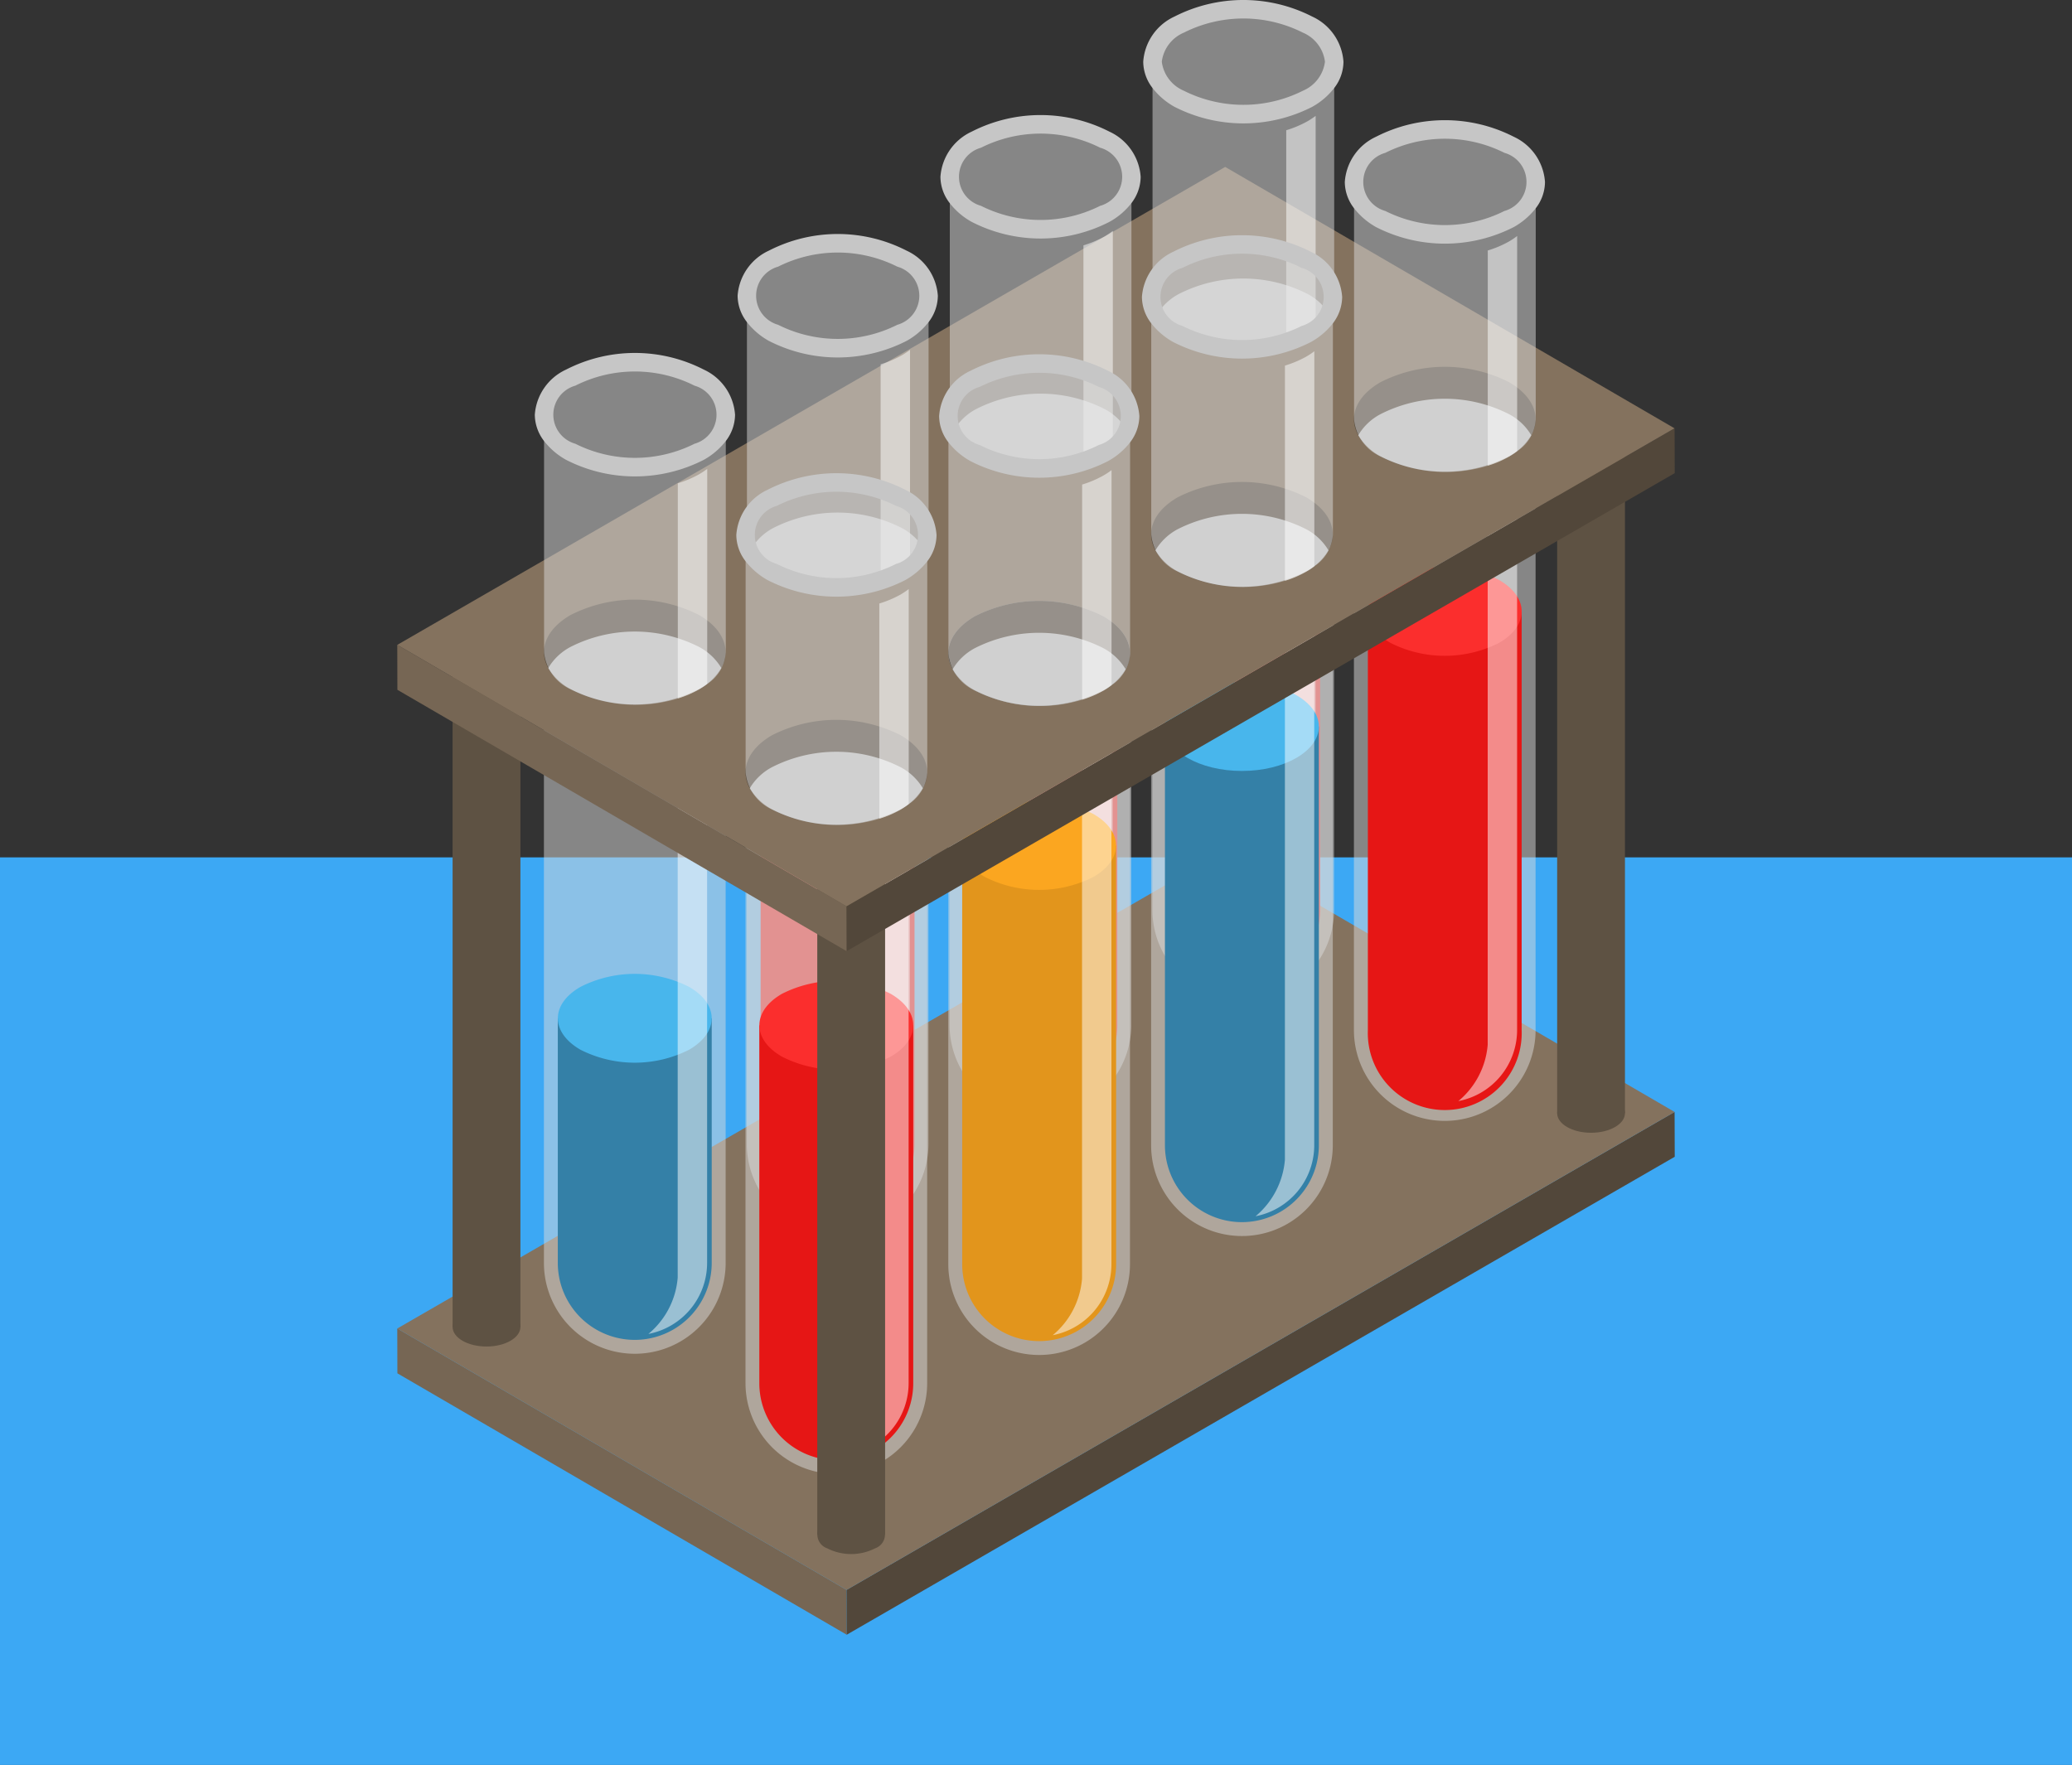 <svg xmlns="http://www.w3.org/2000/svg" width="105" height="89.457" viewBox="0 0 105 89.457">
  <rect x="0" y="0" width="105" height="89.457" fill="#333333" stroke="none"/>
  <g id="Grupo_87104" data-name="Grupo 87104" transform="translate(-247 -4349.031)">
    <rect id="Rectángulo_32727" data-name="Rectángulo 32727" width="105" height="46" transform="translate(247 4392.487)" fill="#3ca8f4"/>
    <g id="Grupo_87103" data-name="Grupo 87103" transform="translate(122.697 4305.771)">
      <g id="Grupo_87075" data-name="Grupo 87075" transform="translate(144.435 86.37)">
        <g id="Grupo_87074" data-name="Grupo 87074" style="isolation: isolate">
          <g id="Grupo_87071" data-name="Grupo 87071" transform="translate(0 24.225)">
            <path id="Trazado_146013" data-name="Trazado 146013" d="M144.435,64.815l.006,2.273,22.77,13.249-.007-2.273Z" transform="translate(-144.435 -64.815)" fill="#766654"/>
          </g>
          <g id="Grupo_87072" data-name="Grupo 87072" transform="translate(22.769 13.249)">
            <path id="Trazado_146014" data-name="Trazado 146014" d="M151.724,85.527l.007,2.273,41.96-24.225-.007-2.273Z" transform="translate(-151.724 -61.302)" fill="#52473a"/>
          </g>
          <g id="Grupo_87073" data-name="Grupo 87073">
            <path id="Trazado_146015" data-name="Trazado 146015" d="M144.435,81.286l22.77,13.25,41.96-24.226L186.395,57.06Z" transform="translate(-144.435 -57.06)" fill="#84725e"/>
          </g>
        </g>
      </g>
      <g id="Grupo_87076" data-name="Grupo 87076" transform="translate(203.213 64.758)">
        <rect id="Rectángulo_32730" data-name="Rectángulo 32730" width="3.436" height="33.933" transform="translate(0 0.992)" fill="#5e5243"/>
        <ellipse id="Elipse_4336" data-name="Elipse 4336" cx="1.718" cy="0.992" rx="1.718" ry="0.992" transform="translate(0 33.933)" fill="#5e5243"/>
        <ellipse id="Elipse_4337" data-name="Elipse 4337" cx="1.718" cy="0.992" rx="1.718" ry="0.992" fill="#9d9d9c"/>
      </g>
      <g id="Grupo_87077" data-name="Grupo 87077" transform="translate(162.147 71.84)">
        <path id="Trazado_146016" data-name="Trazado 146016" d="M159.311,52.409v29.4a4.6,4.6,0,1,1-9.206,0v-29.4Z" transform="translate(-150.105 -52.409)" fill="#dadada" opacity="0.5"/>
        <path id="Trazado_146017" data-name="Trazado 146017" d="M158.127,55.028v21.22a3.9,3.9,0,1,1-7.8,0V55.028Z" transform="translate(-149.627 -46.847)" fill="#ea4a49"/>
        <path id="Trazado_146018" data-name="Trazado 146018" d="M151.473,54.966c-1.524.881-1.524,2.305,0,3.183a6.082,6.082,0,0,0,5.514,0c1.521-.878,1.521-2.3,0-3.183A6.1,6.1,0,0,0,151.473,54.966Z" transform="translate(-149.627 -48.377)" fill="#ff6766"/>
        <path id="Trazado_146019" data-name="Trazado 146019" d="M153.285,82.554V52.409h1.49v29.4a3.667,3.667,0,0,1-2.977,3.6A4.131,4.131,0,0,0,153.285,82.554Z" transform="translate(-146.509 -52.409)" fill="#fff" opacity="0.5"/>
      </g>
      <g id="Grupo_87078" data-name="Grupo 87078" transform="translate(172.425 65.811)">
        <path id="Trazado_146020" data-name="Trazado 146020" d="M162.6,50.479v29.4a4.6,4.6,0,0,1-9.206,0v-29.4Z" transform="translate(-153.395 -50.479)" fill="#dadada" opacity="0.5"/>
        <path id="Trazado_146021" data-name="Trazado 146021" d="M161.417,53.1V74.32a3.9,3.9,0,1,1-7.8,0V53.1Z" transform="translate(-152.917 -44.919)" fill="#ea4a49"/>
        <path id="Trazado_146022" data-name="Trazado 146022" d="M154.763,53.037c-1.524.878-1.524,2.3,0,3.183a6.1,6.1,0,0,0,5.514,0c1.521-.881,1.521-2.305,0-3.183A6.082,6.082,0,0,0,154.763,53.037Z" transform="translate(-152.917 -46.449)" fill="#ff6766"/>
        <path id="Trazado_146023" data-name="Trazado 146023" d="M156.576,80.624V50.479h1.487v29.4a3.667,3.667,0,0,1-2.974,3.6A4.155,4.155,0,0,0,156.576,80.624Z" transform="translate(-149.797 -50.479)" fill="#fff" opacity="0.5"/>
      </g>
      <g id="Grupo_87079" data-name="Grupo 87079" transform="translate(182.702 59.979)">
        <path id="Trazado_146024" data-name="Trazado 146024" d="M165.891,48.612v29.4a4.6,4.6,0,1,1-9.206,0v-29.4Z" transform="translate(-156.685 -48.612)" fill="#dadada" opacity="0.5"/>
        <path id="Trazado_146025" data-name="Trazado 146025" d="M164.707,51.23V72.45a3.9,3.9,0,1,1-7.8,0V51.23Z" transform="translate(-156.207 -43.052)" fill="#ea4a49"/>
        <ellipse id="Elipse_4338" data-name="Elipse 4338" cx="3.899" cy="2.251" rx="3.899" ry="2.251" transform="translate(0.704 5.927)" fill="#ff6766"/>
        <path id="Trazado_146026" data-name="Trazado 146026" d="M159.866,78.754V48.612h1.49v29.4a3.667,3.667,0,0,1-2.977,3.6A4.143,4.143,0,0,0,159.866,78.754Z" transform="translate(-153.087 -48.612)" fill="#fff" opacity="0.5"/>
      </g>
      <g id="Grupo_87081" data-name="Grupo 87081" transform="translate(151.867 77.872)">
        <path id="Trazado_146027" data-name="Trazado 146027" d="M156.023,54.34v29.4a4.6,4.6,0,1,1-9.209,0V54.34Z" transform="translate(-146.814 -54.34)" fill="#dadada" opacity="0.5"/>
        <g id="Grupo_87080" data-name="Grupo 87080" transform="translate(0.706 14.749)">
          <path id="Trazado_146028" data-name="Trazado 146028" d="M154.837,59.782v12.4a3.9,3.9,0,1,1-7.8,0v-12.4Z" transform="translate(-147.04 -57.531)" fill="#3480a7"/>
          <path id="Trazado_146029" data-name="Trazado 146029" d="M148.183,59.722c-1.524.878-1.524,2.3,0,3.183a6.094,6.094,0,0,0,5.51,0c1.524-.881,1.524-2.305,0-3.183A6.075,6.075,0,0,0,148.183,59.722Z" transform="translate(-147.04 -59.061)" fill="#48b6ec"/>
        </g>
        <path id="Trazado_146030" data-name="Trazado 146030" d="M149.995,84.482V54.34h1.49v29.4a3.667,3.667,0,0,1-2.977,3.6A4.131,4.131,0,0,0,149.995,84.482Z" transform="translate(-143.216 -54.34)" fill="#fff" opacity="0.5"/>
      </g>
      <g id="Grupo_87082" data-name="Grupo 87082" transform="translate(172.359 77.935)">
        <path id="Trazado_146031" data-name="Trazado 146031" d="M162.58,54.36v29.4a4.6,4.6,0,0,1-9.206,0V54.36Z" transform="translate(-153.374 -54.36)" fill="#dadada" opacity="0.5"/>
        <path id="Trazado_146032" data-name="Trazado 146032" d="M161.4,56.978V78.2a3.9,3.9,0,0,1-7.8,0V56.978Z" transform="translate(-152.896 -48.8)" fill="#e2951c"/>
        <path id="Trazado_146033" data-name="Trazado 146033" d="M154.742,56.918c-1.524.878-1.524,2.3,0,3.183a6.1,6.1,0,0,0,5.514,0c1.521-.881,1.521-2.305,0-3.183A6.082,6.082,0,0,0,154.742,56.918Z" transform="translate(-152.896 -50.33)" fill="#fba620"/>
        <path id="Trazado_146034" data-name="Trazado 146034" d="M156.552,84.505V54.36h1.49v29.4a3.668,3.668,0,0,1-2.974,3.6A4.154,4.154,0,0,0,156.552,84.505Z" transform="translate(-149.776 -54.36)" fill="#fff" opacity="0.5"/>
      </g>
      <g id="Grupo_87084" data-name="Grupo 87084" transform="translate(162.082 83.964)">
        <path id="Trazado_146035" data-name="Trazado 146035" d="M159.29,56.29v29.4a4.6,4.6,0,0,1-9.206,0V56.29Z" transform="translate(-150.084 -56.29)" fill="#dadada" opacity="0.5"/>
        <g id="Grupo_87083" data-name="Grupo 87083" transform="translate(0.703 9.01)">
          <path id="Trazado_146036" data-name="Trazado 146036" d="M158.106,59.9v18.14a3.9,3.9,0,1,1-7.8,0V59.9Z" transform="translate(-150.309 -57.643)" fill="#e61615"/>
          <path id="Trazado_146037" data-name="Trazado 146037" d="M151.452,59.833c-1.524.881-1.524,2.305,0,3.183a6.082,6.082,0,0,0,5.514,0c1.521-.878,1.521-2.3,0-3.183A6.1,6.1,0,0,0,151.452,59.833Z" transform="translate(-150.309 -59.174)" fill="#fb2e2d"/>
        </g>
        <path id="Trazado_146038" data-name="Trazado 146038" d="M153.264,86.435V56.29h1.49v29.4a3.667,3.667,0,0,1-2.977,3.6A4.131,4.131,0,0,0,153.264,86.435Z" transform="translate(-146.488 -56.29)" fill="#fff" opacity="0.5"/>
      </g>
      <g id="Grupo_87086" data-name="Grupo 87086" transform="translate(182.637 71.906)">
        <path id="Trazado_146039" data-name="Trazado 146039" d="M165.87,52.43v29.4a4.6,4.6,0,1,1-9.206,0V52.43Z" transform="translate(-156.664 -52.43)" fill="#dadada" opacity="0.5"/>
        <g id="Grupo_87085" data-name="Grupo 87085" transform="translate(0.703 5.928)">
          <path id="Trazado_146040" data-name="Trazado 146040" d="M164.686,55.048v21.22a3.9,3.9,0,1,1-7.8,0V55.048Z" transform="translate(-156.889 -52.797)" fill="#3480a7"/>
          <ellipse id="Elipse_4339" data-name="Elipse 4339" cx="3.898" cy="2.251" rx="3.898" ry="2.251" transform="translate(0.001)" fill="#48b6ec"/>
        </g>
        <path id="Trazado_146041" data-name="Trazado 146041" d="M159.845,82.575V52.43h1.487v29.4a3.668,3.668,0,0,1-2.974,3.6A4.169,4.169,0,0,0,159.845,82.575Z" transform="translate(-153.066 -52.43)" fill="#fff" opacity="0.5"/>
      </g>
      <g id="Grupo_87087" data-name="Grupo 87087" transform="translate(165.719 86.113)">
        <rect id="Rectángulo_32731" data-name="Rectángulo 32731" width="3.437" height="33.933" transform="translate(0 0.993)" fill="#5e5243"/>
        <path id="Trazado_146042" data-name="Trazado 146042" d="M151.752,68.132a.74.74,0,0,0,0,1.4,2.68,2.68,0,0,0,2.427,0,.74.74,0,0,0,0-1.4A2.68,2.68,0,0,0,151.752,68.132Z" transform="translate(-151.248 -33.907)" fill="#5e5243"/>
        <path id="Trazado_146043" data-name="Trazado 146043" d="M151.752,57.269a.74.74,0,0,0,0,1.4,2.68,2.68,0,0,0,2.427,0,.74.74,0,0,0,0-1.4A2.68,2.68,0,0,0,151.752,57.269Z" transform="translate(-151.248 -56.978)" fill="#9d9d9c"/>
      </g>
      <g id="Grupo_87088" data-name="Grupo 87088" transform="translate(147.239 75.592)">
        <rect id="Rectángulo_32732" data-name="Rectángulo 32732" width="3.436" height="33.933" transform="translate(0 0.992)" fill="#5e5243"/>
        <ellipse id="Elipse_4340" data-name="Elipse 4340" cx="1.718" cy="0.992" rx="1.718" ry="0.992" transform="translate(0 33.933)" fill="#5e5243"/>
        <ellipse id="Elipse_4341" data-name="Elipse 4341" cx="1.718" cy="0.992" rx="1.718" ry="0.992" transform="translate(0)" fill="#9d9d9c"/>
      </g>
      <g id="Grupo_87089" data-name="Grupo 87089" transform="translate(192.914 66.07)">
        <path id="Trazado_146044" data-name="Trazado 146044" d="M169.16,50.562v29.4a4.6,4.6,0,0,1-9.206,0v-29.4Z" transform="translate(-159.954 -50.562)" fill="#dadada" opacity="0.5"/>
        <path id="Trazado_146045" data-name="Trazado 146045" d="M167.974,53.181V74.4a3.9,3.9,0,1,1-7.794,0V53.181Z" transform="translate(-159.474 -45)" fill="#e61615"/>
        <path id="Trazado_146046" data-name="Trazado 146046" d="M161.321,53.119c-1.521.881-1.521,2.305,0,3.183a6.1,6.1,0,0,0,5.514,0c1.521-.878,1.521-2.3,0-3.183A6.1,6.1,0,0,0,161.321,53.119Z" transform="translate(-159.475 -46.53)" fill="#fb2e2d"/>
        <path id="Trazado_146047" data-name="Trazado 146047" d="M163.135,80.707V50.562h1.49v29.4a3.67,3.67,0,0,1-2.977,3.6A4.143,4.143,0,0,0,163.135,80.707Z" transform="translate(-156.356 -50.562)" fill="#fff" opacity="0.5"/>
      </g>
      <path id="Trazado_146048" data-name="Trazado 146048" d="M156.685,49.951a2.283,2.283,0,0,0,1.35,1.877,7.3,7.3,0,0,0,5.426.465,5.2,5.2,0,0,0,1.081-.465,3.715,3.715,0,0,0,.409-.272,2.057,2.057,0,0,0,.94-1.606,2.093,2.093,0,0,0-.94-1.609,4.215,4.215,0,0,0-.409-.272,5.03,5.03,0,0,0-1.081-.462,7.31,7.31,0,0,0-5.426.462,2.308,2.308,0,0,0-1.346,1.831Z" transform="translate(26.017 8.569)" fill="#9d9d9c"/>
      <g id="Grupo_87094" data-name="Grupo 87094" transform="translate(144.435 51.72)">
        <g id="Grupo_87093" data-name="Grupo 87093" style="isolation: isolate">
          <g id="Grupo_87090" data-name="Grupo 87090" transform="translate(0 24.226)">
            <path id="Trazado_146049" data-name="Trazado 146049" d="M144.435,53.723,144.441,56l22.77,13.25-.007-2.273Z" transform="translate(-144.435 -53.723)" fill="#766654"/>
          </g>
          <g id="Grupo_87091" data-name="Grupo 87091" transform="translate(22.769 13.249)">
            <path id="Trazado_146050" data-name="Trazado 146050" d="M151.724,74.435l.007,2.273,41.96-24.226-.007-2.273Z" transform="translate(-151.724 -50.21)" fill="#52473a"/>
          </g>
          <g id="Grupo_87092" data-name="Grupo 87092">
            <path id="Trazado_146051" data-name="Trazado 146051" d="M144.435,70.194,167.2,83.443l41.96-24.226-22.77-13.249Z" transform="translate(-144.435 -45.968)" fill="#84725e"/>
          </g>
        </g>
      </g>
      <path id="Trazado_146052" data-name="Trazado 146052" d="M156.9,50.728a2.853,2.853,0,0,0,1.131,1.071,7.193,7.193,0,0,0,6.507,0,2.875,2.875,0,0,0,1.131-1.071c.506-.915.131-1.959-1.131-2.687a7.174,7.174,0,0,0-6.507,0C156.772,48.769,156.4,49.813,156.9,50.728Z" transform="translate(26.018 8.498)" fill="#52473a"/>
      <path id="Trazado_146053" data-name="Trazado 146053" d="M156.755,49.628a2.853,2.853,0,0,0,1.131,1.071,7.193,7.193,0,0,0,6.507,0,2.875,2.875,0,0,0,1.131-1.071,2.853,2.853,0,0,0-1.131-1.071,7.193,7.193,0,0,0-6.507,0A2.853,2.853,0,0,0,156.755,49.628Z" transform="translate(26.166 9.598)" fill="#c6c6c6"/>
      <path id="Trazado_146054" data-name="Trazado 146054" d="M151.452,51.839c-1.8,1.037-1.8,2.721,0,3.758a7.2,7.2,0,0,0,6.51,0c1.8-1.037,1.8-2.721,0-3.758A7.18,7.18,0,0,0,151.452,51.839Z" transform="translate(12.042 16.564)" fill="#9d9d9c"/>
      <g id="Grupo_87095" data-name="Grupo 87095" transform="translate(182.237 43.26)">
        <path id="Trazado_146055" data-name="Trazado 146055" d="M156.687,46.044V58.084a2.279,2.279,0,0,0,1.346,1.877,7.3,7.3,0,0,0,5.429.465,5.2,5.2,0,0,0,1.081-.465,3.717,3.717,0,0,0,.409-.272,2.057,2.057,0,0,0,.94-1.606V46.044C164.953,42.917,158.24,42.2,156.687,46.044Z" transform="translate(-156.215 -42.917)" fill="#dadada" opacity="0.5"/>
        <path id="Trazado_146056" data-name="Trazado 146056" d="M156.536,46.387a2.194,2.194,0,0,0,.472,1.334,3.64,3.64,0,0,0,1.112.953,7.671,7.671,0,0,0,6.982,0,3.64,3.64,0,0,0,1.112-.953,2.19,2.19,0,0,0,.469-1.334A2.724,2.724,0,0,0,165.1,44.1a7.671,7.671,0,0,0-6.982,0A2.728,2.728,0,0,0,156.536,46.387Zm2.056,1.471a1.851,1.851,0,0,1-1.115-1.471,1.851,1.851,0,0,1,1.115-1.471,6.7,6.7,0,0,1,6.038,0,1.851,1.851,0,0,1,1.115,1.471,1.851,1.851,0,0,1-1.115,1.471,6.729,6.729,0,0,1-6.038,0Z" transform="translate(-156.536 -43.26)" fill="#c6c6c6"/>
        <path id="Trazado_146057" data-name="Trazado 146057" d="M158.856,45.87V56.778a5.2,5.2,0,0,0,1.081-.465,3.717,3.717,0,0,0,.409-.272v-10.9a3.72,3.72,0,0,1-.409.272A5.434,5.434,0,0,1,158.856,45.87Z" transform="translate(-151.609 -39.269)" fill="#fff" opacity="0.5"/>
      </g>
      <path id="Trazado_146058" data-name="Trazado 146058" d="M153.613,52.6a2.908,2.908,0,0,0,1.128,1.071,7.2,7.2,0,0,0,6.51,0,2.941,2.941,0,0,0,1.131-1.071c.506-.918.128-1.962-1.131-2.69a7.2,7.2,0,0,0-6.51,0C153.482,50.635,153.107,51.678,153.613,52.6Z" transform="translate(19.03 12.465)" fill="#52473a"/>
      <path id="Trazado_146059" data-name="Trazado 146059" d="M153.465,51.5a2.908,2.908,0,0,0,1.128,1.071,7.2,7.2,0,0,0,6.51,0,2.941,2.941,0,0,0,1.131-1.071,2.875,2.875,0,0,0-1.131-1.071,7.18,7.18,0,0,0-6.51,0A2.843,2.843,0,0,0,153.465,51.5Z" transform="translate(19.179 13.563)" fill="#c6c6c6"/>
      <g id="Grupo_87096" data-name="Grupo 87096" transform="translate(171.96 49.092)">
        <path id="Trazado_146060" data-name="Trazado 146060" d="M153.4,48.019V60.055a2.287,2.287,0,0,0,1.346,1.881,7.32,7.32,0,0,0,5.429.465,5.2,5.2,0,0,0,1.081-.465,3.725,3.725,0,0,0,.409-.275,2.057,2.057,0,0,0,.94-1.606V48.019C161.663,44.889,155.009,43.777,153.4,48.019Z" transform="translate(-152.925 -44.889)" fill="#dadada" opacity="0.5"/>
        <path id="Trazado_146061" data-name="Trazado 146061" d="M153.246,48.257a2.193,2.193,0,0,0,.472,1.334,3.633,3.633,0,0,0,1.112.95,7.639,7.639,0,0,0,6.979,0,3.61,3.61,0,0,0,1.115-.95,2.209,2.209,0,0,0,.469-1.334,2.726,2.726,0,0,0-1.584-2.29,7.665,7.665,0,0,0-6.979,0A2.732,2.732,0,0,0,153.246,48.257Zm2.056,1.471a1.53,1.53,0,0,1,0-2.946,6.729,6.729,0,0,1,6.038,0,1.53,1.53,0,0,1,0,2.946,6.729,6.729,0,0,1-6.038,0Z" transform="translate(-153.246 -45.127)" fill="#c6c6c6"/>
        <path id="Trazado_146062" data-name="Trazado 146062" d="M155.566,47.74V58.649a5.2,5.2,0,0,0,1.081-.465,3.725,3.725,0,0,0,.409-.275v-10.9a4.228,4.228,0,0,1-.409.275A5.434,5.434,0,0,1,155.566,47.74Z" transform="translate(-148.319 -41.136)" fill="#fff" opacity="0.5"/>
      </g>
      <path id="Trazado_146063" data-name="Trazado 146063" d="M150.323,54.526a2.886,2.886,0,0,0,1.128,1.071,7.2,7.2,0,0,0,6.51,0,2.918,2.918,0,0,0,1.131-1.071c.506-.915.128-1.959-1.131-2.687a7.18,7.18,0,0,0-6.51,0C150.192,52.567,149.817,53.611,150.323,54.526Z" transform="translate(12.043 16.564)" fill="#52473a"/>
      <path id="Trazado_146064" data-name="Trazado 146064" d="M150.175,53.428A2.886,2.886,0,0,0,151.3,54.5a7.2,7.2,0,0,0,6.51,0,2.918,2.918,0,0,0,1.131-1.071,2.9,2.9,0,0,0-1.131-1.071,7.18,7.18,0,0,0-6.51,0A2.843,2.843,0,0,0,150.175,53.428Z" transform="translate(12.191 17.662)" fill="#c6c6c6"/>
      <g id="Grupo_87097" data-name="Grupo 87097" transform="translate(161.682 55.121)">
        <path id="Trazado_146065" data-name="Trazado 146065" d="M150.107,49.948V61.985a2.283,2.283,0,0,0,1.346,1.881,7.32,7.32,0,0,0,5.429.465,5.2,5.2,0,0,0,1.081-.465,4.044,4.044,0,0,0,.409-.272,2.067,2.067,0,0,0,.94-1.609V49.948C158.373,46.818,151.719,45.709,150.107,49.948Z" transform="translate(-149.635 -46.818)" fill="#dadada" opacity="0.5"/>
        <path id="Trazado_146066" data-name="Trazado 146066" d="M149.956,50.187a2.193,2.193,0,0,0,.472,1.334,3.64,3.64,0,0,0,1.112.953,7.665,7.665,0,0,0,6.979,0,3.617,3.617,0,0,0,1.115-.953,2.21,2.21,0,0,0,.469-1.334,2.724,2.724,0,0,0-1.584-2.287,7.639,7.639,0,0,0-6.979,0A2.724,2.724,0,0,0,149.956,50.187Zm2.052,1.471a1.531,1.531,0,0,1,0-2.946,6.736,6.736,0,0,1,6.042,0,1.531,1.531,0,0,1,0,2.946,6.736,6.736,0,0,1-6.042,0Z" transform="translate(-149.956 -47.057)" fill="#c6c6c6"/>
        <path id="Trazado_146067" data-name="Trazado 146067" d="M152.276,49.67V60.579a5.2,5.2,0,0,0,1.081-.465,4.044,4.044,0,0,0,.409-.272V48.936a3.593,3.593,0,0,1-.409.275A5.434,5.434,0,0,1,152.276,49.67Z" transform="translate(-145.029 -43.066)" fill="#fff" opacity="0.5"/>
      </g>
      <path id="Trazado_146068" data-name="Trazado 146068" d="M147.031,56.456a2.9,2.9,0,0,0,1.131,1.071,7.2,7.2,0,0,0,6.51,0,2.9,2.9,0,0,0,1.131-1.071c.5-.915.128-1.959-1.131-2.687a7.18,7.18,0,0,0-6.51,0C146.9,54.5,146.528,55.541,147.031,56.456Z" transform="translate(5.055 20.664)" fill="#52473a"/>
      <path id="Trazado_146069" data-name="Trazado 146069" d="M146.884,55.356a2.9,2.9,0,0,0,1.131,1.071,7.2,7.2,0,0,0,6.51,0,2.9,2.9,0,0,0,1.131-1.071,2.9,2.9,0,0,0-1.131-1.071,7.2,7.2,0,0,0-6.51,0A2.875,2.875,0,0,0,146.884,55.356Z" transform="translate(5.202 21.763)" fill="#c6c6c6"/>
      <g id="Grupo_87098" data-name="Grupo 87098" transform="translate(151.405 61.15)">
        <path id="Trazado_146070" data-name="Trazado 146070" d="M146.816,51.878V63.915a2.284,2.284,0,0,0,1.35,1.881,7.3,7.3,0,0,0,5.429.465,5.269,5.269,0,0,0,1.081-.465,4.036,4.036,0,0,0,.409-.272,2.058,2.058,0,0,0,.94-1.609V51.878C155.085,48.748,148.431,47.639,146.816,51.878Z" transform="translate(-146.347 -48.748)" fill="#dadada" opacity="0.5"/>
        <path id="Trazado_146071" data-name="Trazado 146071" d="M146.666,52.117a2.21,2.21,0,0,0,.469,1.334,3.692,3.692,0,0,0,1.115.953,7.665,7.665,0,0,0,6.979,0,3.655,3.655,0,0,0,1.115-.953,2.21,2.21,0,0,0,.469-1.334,2.728,2.728,0,0,0-1.584-2.287,7.639,7.639,0,0,0-6.979,0A2.728,2.728,0,0,0,146.666,52.117Zm2.052,1.471a1.529,1.529,0,0,1,0-2.943,6.709,6.709,0,0,1,6.042,0,1.529,1.529,0,0,1,0,2.943,6.736,6.736,0,0,1-6.042,0Z" transform="translate(-146.666 -48.987)" fill="#c6c6c6"/>
        <path id="Trazado_146072" data-name="Trazado 146072" d="M148.986,51.6V62.506a5.269,5.269,0,0,0,1.081-.465,4.036,4.036,0,0,0,.409-.272v-10.9a4.039,4.039,0,0,1-.409.272A5.511,5.511,0,0,1,148.986,51.6Z" transform="translate(-141.739 -44.994)" fill="#fff" opacity="0.5"/>
      </g>
      <path id="Trazado_146073" data-name="Trazado 146073" d="M160.172,52.679a2.9,2.9,0,0,0,1.131,1.071,7.193,7.193,0,0,0,6.507,0,2.919,2.919,0,0,0,1.131-1.071c.506-.918.131-1.962-1.131-2.69a7.193,7.193,0,0,0-6.507,0C160.041,50.718,159.666,51.761,160.172,52.679Z" transform="translate(32.961 12.641)" fill="#52473a"/>
      <path id="Trazado_146074" data-name="Trazado 146074" d="M160.024,51.581a2.9,2.9,0,0,0,1.131,1.071,7.193,7.193,0,0,0,6.507,0,2.919,2.919,0,0,0,1.131-1.071,2.854,2.854,0,0,0-1.131-1.071,7.174,7.174,0,0,0-6.507,0A2.853,2.853,0,0,0,160.024,51.581Z" transform="translate(33.109 13.74)" fill="#c6c6c6"/>
      <path id="Trazado_146075" data-name="Trazado 146075" d="M154.721,53.788c-1.8,1.037-1.8,2.721,0,3.758a7.181,7.181,0,0,0,6.51,0c1.8-1.037,1.8-2.721,0-3.758A7.2,7.2,0,0,0,154.721,53.788Z" transform="translate(18.985 20.708)" fill="#9d9d9c"/>
      <g id="Grupo_87099" data-name="Grupo 87099" transform="translate(192.452 49.352)">
        <path id="Trazado_146076" data-name="Trazado 146076" d="M159.956,48V60.032a2.288,2.288,0,0,0,1.35,1.881,7.31,7.31,0,0,0,5.426.465,5.2,5.2,0,0,0,1.081-.465,4.232,4.232,0,0,0,.409-.272,2.067,2.067,0,0,0,.94-1.609V48C168.222,44.866,161.512,44.147,159.956,48Z" transform="translate(-159.487 -44.866)" fill="#dadada" opacity="0.5"/>
        <path id="Trazado_146077" data-name="Trazado 146077" d="M159.806,48.34a2.19,2.19,0,0,0,.469,1.334,3.726,3.726,0,0,0,1.112.953,7.671,7.671,0,0,0,6.982,0,3.688,3.688,0,0,0,1.112-.953,2.19,2.19,0,0,0,.469-1.334,2.728,2.728,0,0,0-1.581-2.29,7.671,7.671,0,0,0-6.982,0A2.728,2.728,0,0,0,159.806,48.34Zm2.052,1.471a1.53,1.53,0,0,1,0-2.946,6.729,6.729,0,0,1,6.038,0,1.53,1.53,0,0,1,0,2.946,6.729,6.729,0,0,1-6.038,0Z" transform="translate(-159.806 -45.21)" fill="#c6c6c6"/>
        <path id="Trazado_146078" data-name="Trazado 146078" d="M162.125,47.823V58.732a5.2,5.2,0,0,0,1.081-.465,4.232,4.232,0,0,0,.409-.272V47.089a3.731,3.731,0,0,1-.409.275A5.356,5.356,0,0,1,162.125,47.823Z" transform="translate(-154.881 -41.219)" fill="#fff" opacity="0.5"/>
      </g>
      <path id="Trazado_146079" data-name="Trazado 146079" d="M156.882,54.544a2.865,2.865,0,0,0,1.128,1.071,7.18,7.18,0,0,0,6.51,0,2.875,2.875,0,0,0,1.131-1.071c.506-.915.128-1.959-1.131-2.687a7.2,7.2,0,0,0-6.51,0C156.751,52.586,156.376,53.629,156.882,54.544Z" transform="translate(25.973 16.609)" fill="#52473a"/>
      <path id="Trazado_146080" data-name="Trazado 146080" d="M156.734,53.446a2.865,2.865,0,0,0,1.128,1.071,7.18,7.18,0,0,0,6.51,0,2.875,2.875,0,0,0,1.131-1.071,2.9,2.9,0,0,0-1.131-1.071,7.2,7.2,0,0,0-6.51,0A2.886,2.886,0,0,0,156.734,53.446Z" transform="translate(26.122 17.707)" fill="#c6c6c6"/>
      <g id="Grupo_87100" data-name="Grupo 87100" transform="translate(182.171 55.187)">
        <path id="Trazado_146081" data-name="Trazado 146081" d="M156.666,49.968V62.007a2.275,2.275,0,0,0,1.346,1.877,7.335,7.335,0,0,0,5.429.465,5.037,5.037,0,0,0,1.081-.465,3.323,3.323,0,0,0,.409-.272,2.057,2.057,0,0,0,.94-1.606V49.968C164.932,46.841,158.278,45.729,156.666,49.968Z" transform="translate(-156.194 -46.841)" fill="#dadada" opacity="0.5"/>
        <path id="Trazado_146082" data-name="Trazado 146082" d="M156.515,50.2a2.2,2.2,0,0,0,.472,1.337,3.676,3.676,0,0,0,1.112.95,7.665,7.665,0,0,0,6.979,0,3.653,3.653,0,0,0,1.115-.95,2.218,2.218,0,0,0,.469-1.337,2.725,2.725,0,0,0-1.584-2.287,7.665,7.665,0,0,0-6.979,0A2.732,2.732,0,0,0,156.515,50.2Zm2.056,1.471a1.528,1.528,0,0,1,0-2.943,6.7,6.7,0,0,1,6.038,0,1.528,1.528,0,0,1,0,2.943,6.729,6.729,0,0,1-6.038,0Z" transform="translate(-156.515 -47.078)" fill="#c6c6c6"/>
        <path id="Trazado_146083" data-name="Trazado 146083" d="M158.835,49.691V60.6a5.2,5.2,0,0,0,1.081-.465,3.323,3.323,0,0,0,.409-.272v-10.9a3.72,3.72,0,0,1-.409.272A5.442,5.442,0,0,1,158.835,49.691Z" transform="translate(-151.588 -43.087)" fill="#fff" opacity="0.5"/>
      </g>
      <path id="Trazado_146084" data-name="Trazado 146084" d="M153.592,56.474a2.865,2.865,0,0,0,1.128,1.071,7.181,7.181,0,0,0,6.51,0,2.9,2.9,0,0,0,1.131-1.071c.506-.915.128-1.959-1.131-2.687a7.2,7.2,0,0,0-6.51,0C153.461,54.516,153.086,55.559,153.592,56.474Z" transform="translate(18.986 20.708)" fill="#52473a"/>
      <path id="Trazado_146085" data-name="Trazado 146085" d="M153.444,55.376a2.865,2.865,0,0,0,1.128,1.071,7.181,7.181,0,0,0,6.51,0,2.9,2.9,0,0,0,1.131-1.071,2.941,2.941,0,0,0-1.131-1.071,7.2,7.2,0,0,0-6.51,0A2.886,2.886,0,0,0,153.444,55.376Z" transform="translate(19.134 21.806)" fill="#c6c6c6"/>
      <g id="Grupo_87101" data-name="Grupo 87101" transform="translate(171.894 61.216)">
        <path id="Trazado_146086" data-name="Trazado 146086" d="M153.376,51.9V63.936a2.287,2.287,0,0,0,1.346,1.881,7.3,7.3,0,0,0,5.429.462,5.364,5.364,0,0,0,1.081-.462,3.741,3.741,0,0,0,.409-.275,2.057,2.057,0,0,0,.94-1.606V51.9C161.642,48.77,154.988,47.658,153.376,51.9Z" transform="translate(-152.904 -48.77)" fill="#dadada" opacity="0.5"/>
        <path id="Trazado_146087" data-name="Trazado 146087" d="M153.225,52.138a2.193,2.193,0,0,0,.472,1.334,3.675,3.675,0,0,0,1.112.95,7.64,7.64,0,0,0,6.979,0,3.653,3.653,0,0,0,1.115-.95,2.209,2.209,0,0,0,.469-1.334,2.732,2.732,0,0,0-1.584-2.29,7.665,7.665,0,0,0-6.979,0A2.732,2.732,0,0,0,153.225,52.138Zm2.055,1.468a1.528,1.528,0,0,1,0-2.943,6.729,6.729,0,0,1,6.038,0,1.529,1.529,0,0,1,0,2.943,6.7,6.7,0,0,1-6.038,0Z" transform="translate(-153.225 -49.008)" fill="#c6c6c6"/>
        <path id="Trazado_146088" data-name="Trazado 146088" d="M155.545,51.621V62.526a5.364,5.364,0,0,0,1.081-.462,3.741,3.741,0,0,0,.409-.275v-10.9a3.726,3.726,0,0,1-.409.272A5.44,5.44,0,0,1,155.545,51.621Z" transform="translate(-148.298 -45.017)" fill="#fff" opacity="0.5"/>
      </g>
      <path id="Trazado_146089" data-name="Trazado 146089" d="M150.3,58.407a2.941,2.941,0,0,0,1.131,1.071,7.2,7.2,0,0,0,6.51,0,2.941,2.941,0,0,0,1.131-1.071c.506-.918.128-1.962-1.131-2.69a7.2,7.2,0,0,0-6.51,0C150.172,56.446,149.8,57.489,150.3,58.407Z" transform="translate(11.998 24.807)" fill="#52473a"/>
      <path id="Trazado_146090" data-name="Trazado 146090" d="M150.153,57.309a2.941,2.941,0,0,0,1.131,1.071,7.2,7.2,0,0,0,6.51,0,2.941,2.941,0,0,0,1.131-1.071,2.9,2.9,0,0,0-1.131-1.071,7.18,7.18,0,0,0-6.51,0A2.875,2.875,0,0,0,150.153,57.309Z" transform="translate(12.144 25.905)" fill="#c6c6c6"/>
      <g id="Grupo_87102" data-name="Grupo 87102" transform="translate(161.616 67.245)">
        <path id="Trazado_146091" data-name="Trazado 146091" d="M150.086,53.83V65.866a2.283,2.283,0,0,0,1.346,1.881,7.32,7.32,0,0,0,5.429.465,5.27,5.27,0,0,0,1.081-.465,4.06,4.06,0,0,0,.409-.275,2.057,2.057,0,0,0,.94-1.606V53.83C158.352,50.7,151.7,49.588,150.086,53.83Z" transform="translate(-149.614 -50.7)" fill="#dadada" opacity="0.5"/>
        <path id="Trazado_146092" data-name="Trazado 146092" d="M149.935,54.068a2.194,2.194,0,0,0,.472,1.334,3.727,3.727,0,0,0,1.112.953,7.665,7.665,0,0,0,6.979,0,3.741,3.741,0,0,0,1.115-.953,2.21,2.21,0,0,0,.469-1.334,2.732,2.732,0,0,0-1.584-2.29,7.665,7.665,0,0,0-6.979,0A2.732,2.732,0,0,0,149.935,54.068Zm2.052,1.468a1.529,1.529,0,0,1,0-2.943,6.736,6.736,0,0,1,6.042,0,1.529,1.529,0,0,1,0,2.943,6.709,6.709,0,0,1-6.042,0Z" transform="translate(-149.935 -50.938)" fill="#c6c6c6"/>
        <path id="Trazado_146093" data-name="Trazado 146093" d="M152.255,53.551V64.46a5.27,5.27,0,0,0,1.081-.465,4.06,4.06,0,0,0,.409-.275v-10.9a4.666,4.666,0,0,1-.409.275A5.513,5.513,0,0,1,152.255,53.551Z" transform="translate(-145.008 -46.947)" fill="#fff" opacity="0.5"/>
      </g>
    </g>
  </g>
</svg>
